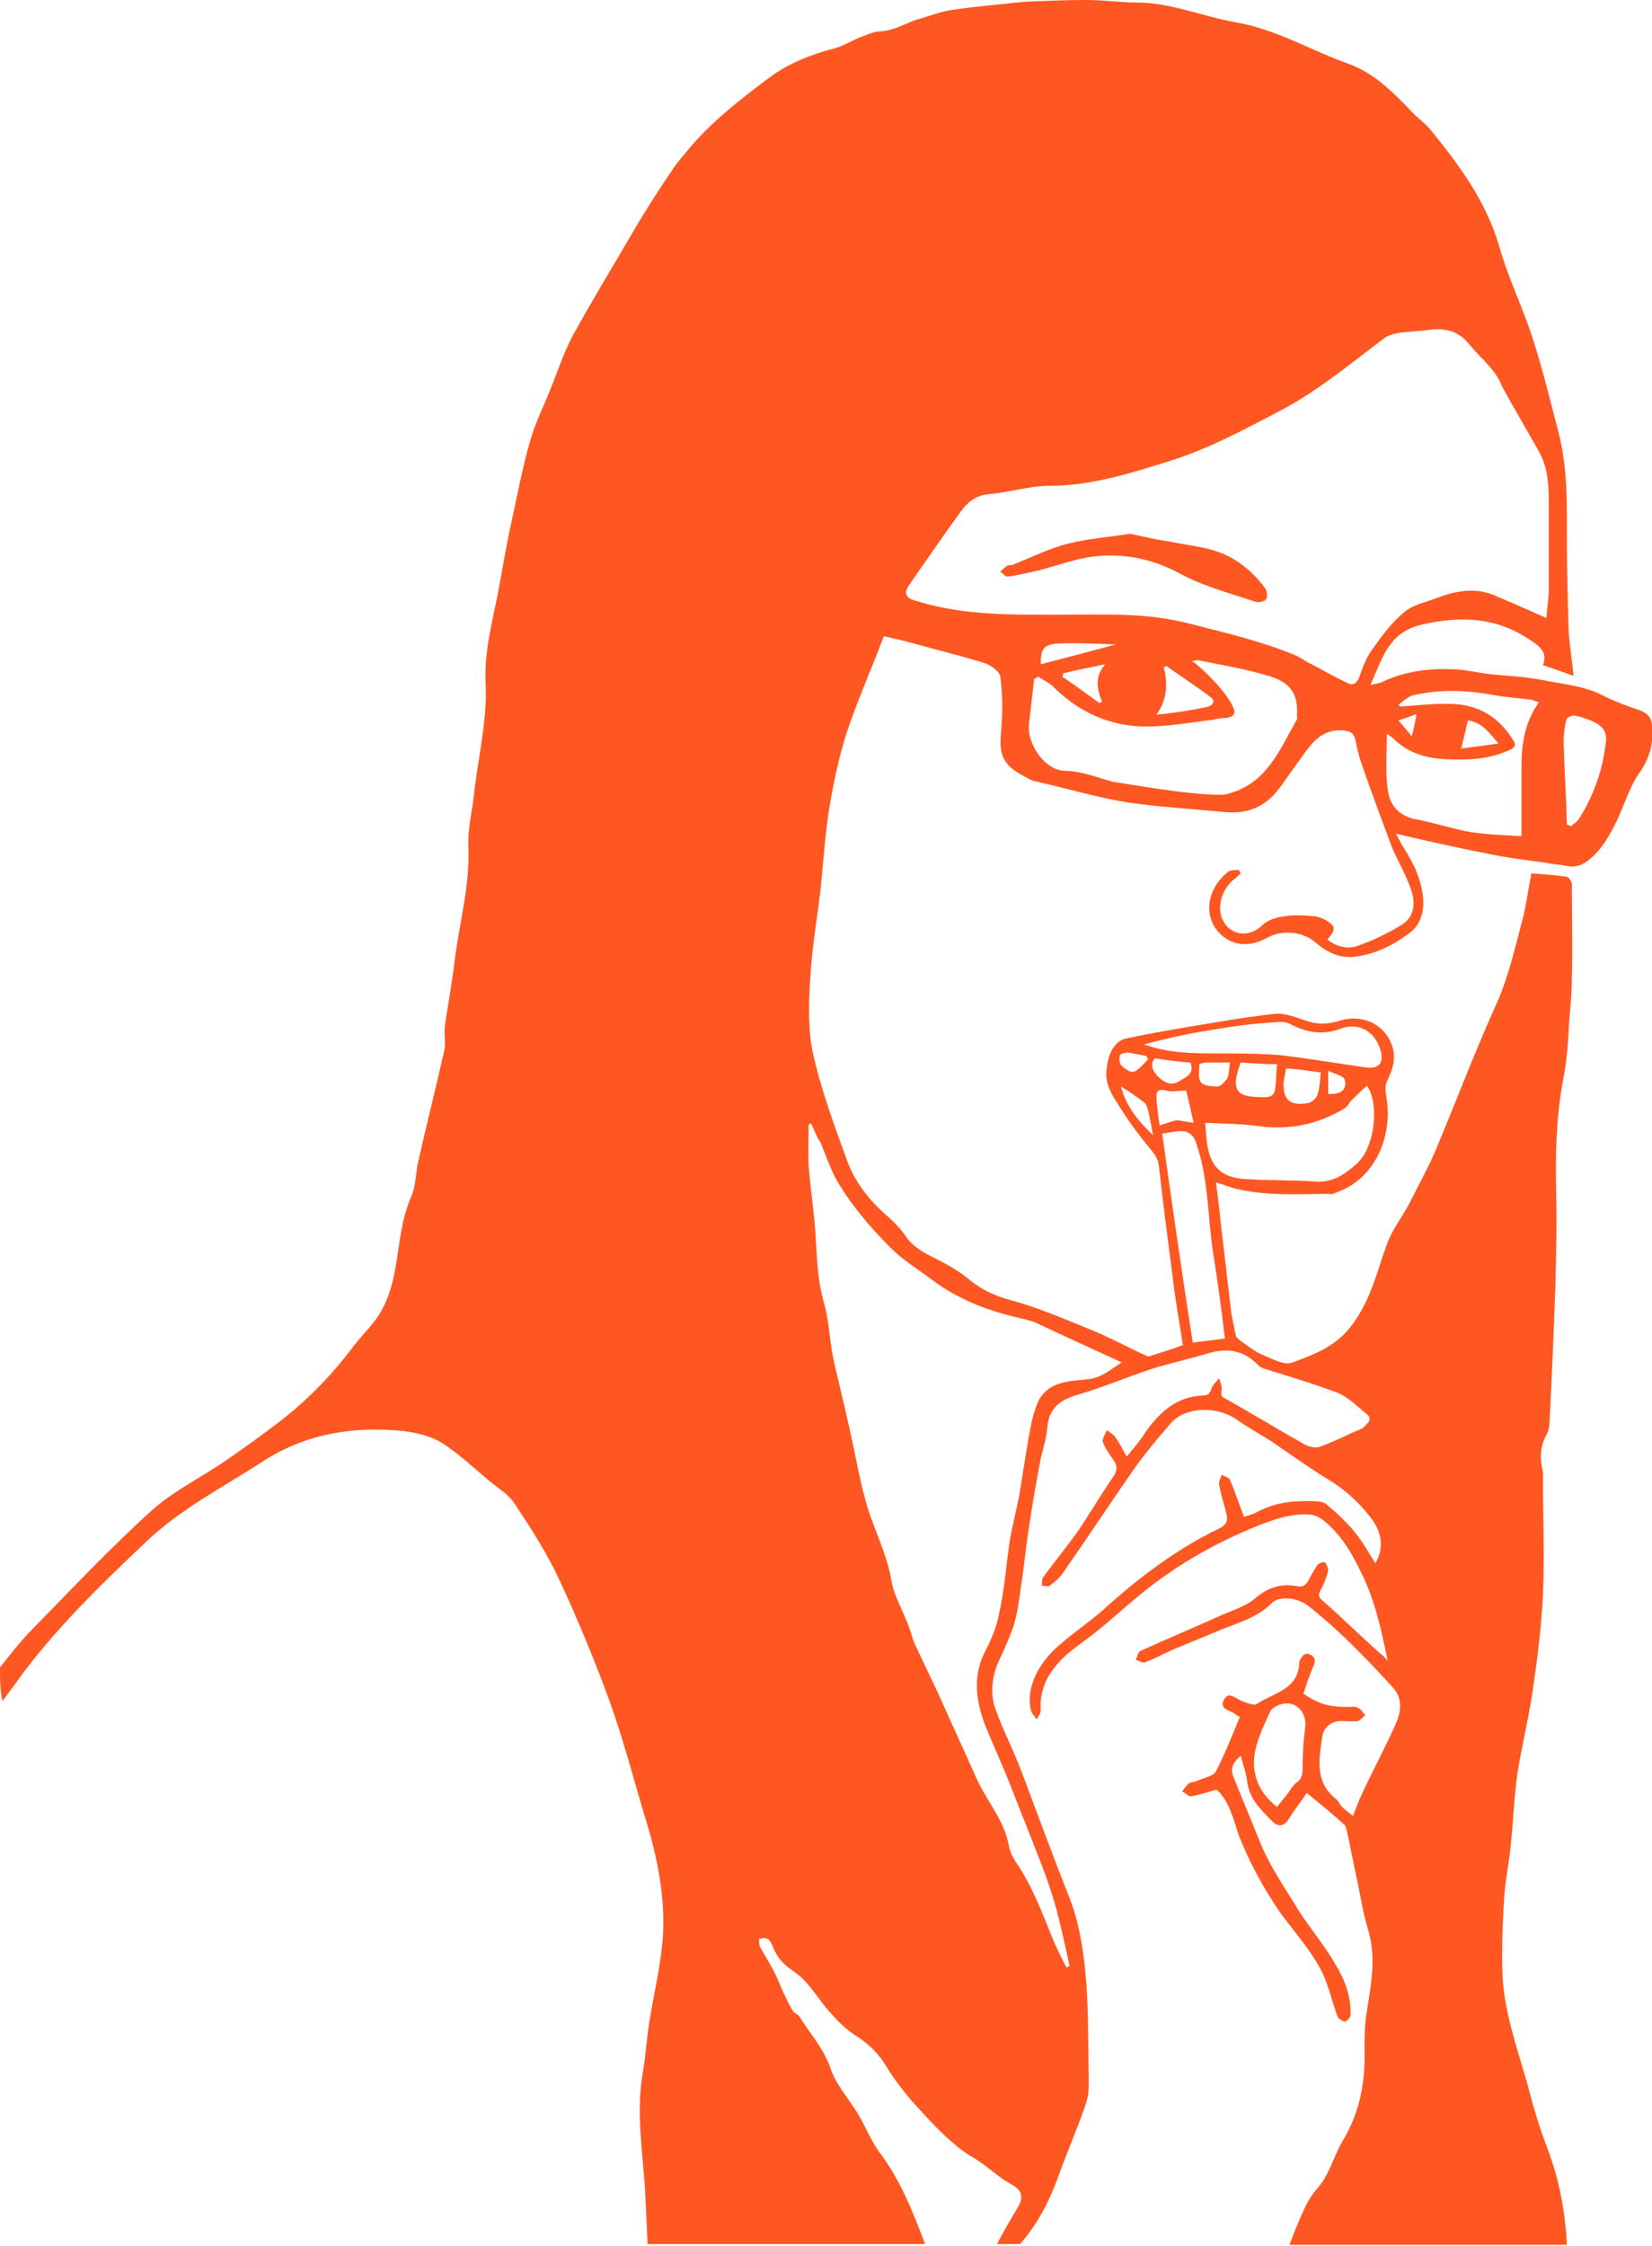 <?xml version="1.0" encoding="utf-8"?>
<!-- Generator: Adobe Illustrator 19.2.0, SVG Export Plug-In . SVG Version: 6.00 Build 0)  -->
<svg version="1.1" id="Layer_1" xmlns="http://www.w3.org/2000/svg" xmlns:xlink="http://www.w3.org/1999/xlink" x="0px" y="0px"
	 viewBox="0 0 200 271.8" style="enable-background:new 0 0 200 271.8;" xml:space="preserve">
<style type="text/css">
	.st0{fill:#FF5722;}
</style>
<g id="biting-a-pencil">
	<path class="st0" d="M0,201.8c1.3-1.6,2.5-3.2,4-4.7c4.8-4.9,9.4-9.8,14.5-14.4c2.6-2.3,5.9-3.9,8.8-5.9c2.2-1.5,4.4-3.1,6.5-4.7
		c3.5-2.7,6.5-5.8,9.1-9.3c1.1-1.4,2.5-2.7,3.3-4.2c0.9-1.6,1.4-3.5,1.7-5.3c0.5-2.9,0.7-5.8,1.9-8.5c0.6-1.4,0.5-3,0.9-4.5
		c1-4.4,2.1-8.8,3.1-13.2c0.2-1-0.1-2.1,0.1-3.2c0.4-2.7,0.9-5.4,1.2-8.1c0.6-4.4,1.8-8.8,1.6-13.3c-0.1-2.2,0.5-4.4,0.7-6.5
		c0.5-4.4,1.6-8.8,1.4-13.3c-0.2-3.6,0.7-7,1.4-10.5c0.6-3.1,1.1-6.3,1.8-9.4c0.7-3.2,1.3-6.4,2.2-9.5c0.6-2.1,1.6-4.1,2.4-6.1
		c0.9-2.2,1.6-4.4,2.7-6.5c2.3-4.2,4.8-8.3,7.2-12.4c1.5-2.6,3.1-5.1,4.8-7.6c0.5-0.8,1.1-1.5,1.7-2.2c2.8-3.5,6.4-6.3,10-9
		c2.5-1.9,5.2-2.9,8.2-3.7c1-0.3,1.8-0.8,2.7-1.2c0.9-0.3,1.8-0.8,2.7-0.8c1.6-0.1,2.9-0.9,4.3-1.4c1.5-0.4,2.9-1,4.4-1.2
		c2.6-0.4,5.2-0.6,7.8-0.9c0.4,0,0.8-0.1,1.2-0.1c2.4-0.1,4.9-0.2,7.3-0.2c2,0,4,0.3,6,0.3c4.1,0,8,1.7,12,2.4
		c4.8,0.8,9.1,3.4,13.6,5c3.1,1.1,5.4,3.4,7.6,5.7c0.7,0.8,1.6,1.4,2.3,2.2c3.5,4.3,6.8,8.7,8.4,14.2c1.1,3.9,2.9,7.5,4.1,11.3
		c1.2,3.7,2.1,7.5,3.1,11.3c1.1,4.3,1,8.6,1,13c0,3.6,0.1,7.2,0.2,10.8c0.1,1.8,0.4,3.5,0.6,5.6c-1.4-0.5-2.5-0.9-3.7-1.3
		c0.6-1.5-0.4-2.3-1.5-3c-4.1-2.8-8.4-3-13.2-1.9c-4.1,1-4.7,4.1-6.2,7.3c0.6-0.1,1-0.2,1.3-0.3c2.7-1.3,5.5-1.7,8.4-1.6
		c1.6,0,3.2,0.4,4.8,0.6c2.1,0.2,4.2,0.3,6.3,0.7c2.5,0.5,5.1,0.7,7.4,1.9c1.4,0.7,3,1.3,4.5,1.8c1,0.4,1.4,1,1.4,2
		c0.2,2-0.3,3.8-1.5,5.5c-1.2,1.7-1.8,3.8-2.7,5.7c-0.9,1.9-1.9,3.7-3.6,5c-0.8,0.6-1.6,0.8-2.6,0.6c-0.9-0.2-1.7-0.2-2.6-0.4
		c-2.3-0.3-4.7-0.6-7-1.1c-3.6-0.7-7.2-1.5-11-2.4c0.4,0.7,0.6,1.2,1,1.8c1.2,1.9,2.1,3.8,2.3,6.1c0.1,1.8-0.4,3.3-1.9,4.3
		c-1.9,1.4-4,2.4-6.4,2.7c-1.8,0.2-3.3-0.5-4.7-1.7c-1.6-1.4-4.1-1.6-5.9-0.6c-2.1,1.2-4.3,1-5.8-0.6c-1.5-1.6-1.6-3.9-0.3-5.9
		c0.4-0.6,0.9-1.1,1.4-1.5c0.3-0.2,0.8-0.2,1.3-0.2c0.1,0.1,0.1,0.3,0.2,0.4c-0.3,0.3-0.6,0.6-0.9,0.8c-1.6,1.4-2.1,3.8-1,5.3
		c1.1,1.6,3.2,1.5,4.5,0.2c0.6-0.6,1.7-1,2.7-1.1c1.2-0.2,2.5-0.1,3.7,0c0.6,0.1,1.3,0.4,1.8,0.8c0.7,0.5,0.6,1-0.3,2
		c1.1,0.9,2.4,1.2,3.6,0.8c1.8-0.6,3.6-1.5,5.3-2.5c1.7-1,1.8-2.8,1.2-4.4c-0.6-1.8-1.6-3.4-2.3-5.1c-1.2-3.2-2.4-6.4-3.5-9.6
		c-0.4-1.1-0.7-2.2-0.9-3.3c-0.2-0.9-0.6-1.1-1.5-1.2c-2.7-0.2-3.9,1.7-5.2,3.5c-1,1.3-1.9,2.8-3,4.1c-1.6,1.8-3.6,2.5-6,2.3
		c-4-0.4-8-0.6-12-1.2c-3.7-0.6-7.3-1.7-10.9-2.5c-0.6-0.1-1.1-0.4-1.6-0.7c-2.5-1.3-3-2.6-2.7-5.4c0.2-2.2,0.2-4.4-0.1-6.6
		c-0.1-0.7-1.3-1.5-2.1-1.7c-2.9-0.9-5.8-1.6-8.7-2.4c-1-0.3-2-0.5-3.3-0.8c-1.5,4-3.3,8-4.6,12c-0.9,2.9-1.5,5.8-2,8.8
		c-0.5,3.1-0.7,6.2-1,9.3c-0.4,3.7-1.1,7.5-1.3,11.2c-0.2,3-0.3,6.2,0.3,9.1c1,4.5,2.6,8.8,4.2,13.2c0.9,2.4,2.5,4.5,4.4,6.2
		c1,0.9,2,1.8,2.7,2.9c1,1.4,2.5,2.1,3.9,2.8c1.4,0.7,2.7,1.5,3.9,2.5c1.5,1.2,3.1,1.9,5,2.4c3.3,0.9,6.5,2.3,9.7,3.6
		c2.2,0.9,4.4,2.1,6.6,3.1c0.1,0.1,0.4,0.1,0.5,0c1.3-0.4,2.6-0.8,3.9-1.3c-0.4-2.7-0.9-5.4-1.2-8c-0.6-4.6-1.2-9.2-1.7-13.7
		c-0.1-0.8-0.5-1.4-1-2c-1.5-1.8-2.9-3.7-4.1-5.7c-0.8-1.2-1.5-2.6-1.2-4.2c0.1-0.8,0.3-1.7,0.8-2.4c0.3-0.5,0.9-1,1.5-1.1
		c2.3-0.5,4.6-0.9,6.9-1.3c3.7-0.6,7.4-1.3,11.2-1.7c1.1-0.1,2.4,0.4,3.6,0.8c1.4,0.5,2.6,0.5,4,0.1c2.9-1,5.8,0.4,6.6,3.2
		c0.4,1.4,0,2.6-0.6,3.9c-0.3,0.5-0.3,1.2-0.2,1.8c0.9,4.7-1.1,10.2-6.2,11.9c-0.2,0.1-0.4,0.2-0.6,0.1c-3.9,0-7.8,0.3-11.7-0.7
		c-0.6-0.2-1.1-0.4-2.1-0.7c0.3,2.1,0.5,4,0.7,5.9c0.4,3.1,0.7,6.2,1.1,9.3c0.1,1.1,0.4,2.2,0.6,3.3c0.1,0.3,0.4,0.5,0.6,0.7
		c0.9,0.6,1.7,1.3,2.7,1.7c1.2,0.5,2.6,1.3,3.6,0.9c2.7-1,5.4-2,7.3-4.7c2.2-3,2.9-6.3,4.1-9.6c0.6-1.7,1.8-3.2,2.7-4.9
		c1-2,2.1-4,3-6c2.5-5.9,4.7-11.8,7.3-17.6c1.7-3.6,2.5-7.4,3.5-11.1c0.4-1.6,0.6-3.3,1-5.3c1.3,0.1,2.7,0.2,4.2,0.4
		c0.3,0,0.7,0.6,0.7,0.9c0,3.8,0.1,7.6,0,11.4c0,2.2-0.3,4.3-0.4,6.5c-0.1,2-0.3,4-0.7,6c-0.8,4.4-0.9,8.8-0.8,13.3
		c0.1,3.8,0,7.7-0.1,11.5c-0.2,5.4-0.4,10.8-0.7,16.2c0,0.6-0.1,1.3-0.4,1.8c-0.7,1.3-0.8,2.6-0.5,4c0.1,0.3,0.1,0.7,0.1,1
		c0,4.8,0.2,9.6,0,14.3c-0.2,4-0.7,8-1.3,12c-0.5,3.3-1.3,6.5-1.8,9.7c-0.4,2.9-0.5,5.8-0.8,8.6c-0.2,2.2-0.7,4.4-0.8,6.5
		c-0.2,3.1-0.3,6.1-0.2,9.2c0.2,4.6,1.8,8.9,3,13.2c0.7,2.7,1.5,5.4,2.5,8c1.4,3.7,2.1,7.6,2.3,11.5c-11.2,0-22.4,0-33.6,0
		c0.5-1.3,1-2.6,1.6-3.9c0.3-0.7,0.6-1.3,1-1.9c0.5-0.8,1.2-1.4,1.7-2.3c0.8-1.4,1.3-3,2.1-4.4c2.1-3.4,2.8-7.1,2.7-11
		c0-1.6,0-3.3,0.3-4.9c0.5-3.2,1.1-6.3,0.2-9.5c-0.7-2.2-1-4.5-1.5-6.7c-0.4-1.8-0.7-3.5-1.1-5.3c-0.1-0.3-0.1-0.7-0.3-0.9
		c-1.4-1.3-2.9-2.5-4.6-3.9c-0.5,0.8-1.4,1.9-2.2,3.2c-0.6,0.9-1.3,0.9-1.9,0.3c-1.4-1.4-2.8-2.7-3.1-4.8c-0.1-1-0.5-2.1-0.8-3.2
		c-0.9,0.8-1.3,1.5-0.9,2.5c1,2.5,2.1,5.1,3.1,7.6c1.2,3.1,3.1,5.8,4.8,8.6c1.4,2.2,3.2,4.3,4.5,6.6c1.1,1.8,1.9,3.9,1.8,6.1
		c0,0.3-0.5,0.8-0.7,0.8c-0.3-0.1-0.8-0.4-0.9-0.7c-0.7-1.9-1.1-4-2.1-5.8c-1.3-2.4-3.2-4.5-4.8-6.7c-2-2.9-3.7-6-5-9.3
		c-0.7-2-1.1-4.1-2.7-5.6c-1,0.3-2,0.6-3,0.8c-0.4,0.1-0.8-0.4-1.2-0.6c0.3-0.3,0.5-0.7,0.9-1c0.2-0.1,0.5-0.1,0.8-0.2
		c0.8-0.4,2.1-0.6,2.4-1.2c1.1-2.1,2-4.4,2.9-6.6c-0.2-0.1-0.4-0.2-0.5-0.3c-0.6-0.5-2.1-0.6-1.4-1.8c0.6-1.1,1.5,0,2.2,0.2
		c0.6,0.2,1.4,0.6,1.8,0.3c2-1.3,5-1.7,5.1-5c0,0,0-0.1,0-0.1c0.3-0.6,0.6-1.2,1.4-0.8c0.7,0.4,0.5,1,0.2,1.6
		c-0.4,1-0.8,2.1-1.1,3.1c1.8,1.2,3,1.6,5.3,1.6c0.4,0,0.9-0.1,1.3,0.1c0.4,0.2,0.6,0.6,0.9,0.9c-0.3,0.2-0.6,0.6-0.9,0.7
		c-0.6,0.1-1.3,0-2,0c-1.2,0-2.1,0.7-2.3,1.8c-0.4,2.7-1,5.5,1.6,7.6c0.4,0.3,0.5,0.8,0.9,1.1c0.3,0.3,0.7,0.6,1.2,1
		c0.4-1,0.7-1.9,1.1-2.7c1.3-2.8,2.8-5.6,4.1-8.5c0.7-1.6,0.8-3.2-0.5-4.5c-3.2-3.5-6.5-6.9-10.2-9.8c-1.2-0.9-3.4-1.2-4.3-0.3
		c-1.8,1.8-4.1,2.4-6.3,3.3c-1.9,0.8-3.9,1.6-5.8,2.4c-1.1,0.5-2.2,1.1-3.3,1.5c-0.3,0.1-0.7-0.2-1.1-0.3c0.2-0.4,0.3-1,0.6-1.1
		c3.1-1.4,6.2-2.7,9.3-4.1c1.5-0.7,3.3-1.2,4.5-2.2c1.6-1.4,3.3-1.9,5.2-1.5c0.7,0.1,1-0.2,1.3-0.7c0.3-0.6,0.7-1.3,1.1-1.9
		c0.2-0.2,0.7-0.4,0.9-0.3c0.2,0.2,0.4,0.7,0.4,1c-0.2,0.8-0.5,1.6-0.9,2.3c-0.4,0.7-0.2,1,0.3,1.4c2.4,2.1,4.7,4.4,7.1,6.5
		c0.3,0.2,0.5,0.5,0.7,0.7c-0.7-3.4-1.4-6.7-2.8-9.8c-1.2-2.6-2.6-5.3-5-7.2c-0.5-0.4-1.2-0.7-1.8-0.7c-2.2-0.1-4.2,0.6-6.2,1.4
		c-5.2,2.1-10.1,4.9-14.4,8.5c-1.6,1.3-3,2.6-4.6,3.9c-1.3,1.1-2.7,2-4,3.1c-2,1.8-3.4,3.9-3.2,6.8c0,0.4-0.3,0.7-0.5,1.1
		c-0.2-0.3-0.6-0.7-0.7-1.1c-0.7-3.3,1.5-6.3,3.7-8.1c1.6-1.4,3.4-2.6,5-4c4.3-3.9,8.9-7.4,14.1-9.9c0.8-0.4,1.1-0.9,0.9-1.7
		c-0.3-1.2-0.7-2.4-0.9-3.6c-0.1-0.4,0.2-0.8,0.3-1.2c0.3,0.2,0.9,0.3,1,0.6c0.6,1.4,1.1,2.9,1.7,4.5c0.5-0.2,1.1-0.3,1.6-0.6
		c2.2-1.2,4.6-1.4,7-1.3c0.4,0,1,0.1,1.3,0.3c1.2,1,2.4,2.1,3.4,3.3c1,1.2,1.8,2.6,2.6,3.9c0.9-1.5,1.1-3.5-0.7-5.7
		c-1.4-1.8-3.1-3.3-5.1-4.5c-2.3-1.4-4.5-3-6.7-4.5c-1.4-0.9-2.9-1.7-4.3-2.7c-2.5-1.7-6.2-1.5-7.9,0.4c-1.5,1.7-3,3.5-4.3,5.3
		c-3,4.3-5.9,8.7-8.9,13c-0.4,0.6-1,1-1.5,1.4c-0.2,0.2-0.7,0-1,0c0.1-0.3,0-0.8,0.2-1c1.3-1.8,2.7-3.5,4-5.3
		c1.6-2.3,2.9-4.6,4.5-6.9c0.5-0.8,0.5-1.3,0-2c-0.5-0.7-1-1.4-1.3-2.2c-0.1-0.3,0.3-0.9,0.5-1.4c0.4,0.3,0.8,0.5,1,0.8
		c0.5,0.7,0.9,1.5,1.4,2.4c0.9-1.1,1.7-2,2.3-3c1.7-2.4,3.8-4.3,7-4.4c0.6,0,0.8-0.3,1-0.9c0.1-0.4,0.6-0.8,0.9-1.2
		c0.1,0.5,0.4,1,0.3,1.5c-0.1,0.6,0,0.8,0.5,1c3.2,1.8,6.3,3.7,9.5,5.5c0.5,0.3,1.4,0.5,1.9,0.3c1.7-0.6,3.4-1.5,5.1-2.2
		c0.2-0.1,0.3-0.3,0.4-0.4c0.6-0.4,0.7-1,0.1-1.4c-1.1-0.9-2.2-2-3.4-2.5c-2.9-1.1-5.9-2-8.8-2.9c-0.3-0.1-0.6-0.2-0.8-0.4
		c-1.6-1.7-3.5-2.2-5.8-1.6c-2.3,0.7-4.6,1.2-6.9,1.9c-3.1,1-6.1,2.3-9.2,3.2c-2.1,0.6-3.5,1.6-3.7,3.9c-0.1,1.3-0.5,2.6-0.8,3.8
		c-0.5,2.7-1,5.4-1.4,8.2c-0.4,2.4-0.6,4.9-1,7.3c-0.2,1.6-0.4,3.2-0.9,4.8c-0.5,1.5-1.2,3-1.9,4.5c-0.7,1.7-0.9,3.6-0.4,5.2
		c0.9,2.7,2.3,5.3,3.3,8c1.9,5,3.7,10,5.7,15c1.2,3,1.7,6.1,2,9.2c0.4,4,0.3,8.1,0.4,12.1c0,1.2,0.1,2.5-0.3,3.7c-1,3-2.3,5.9-3.4,9
		c-1.1,3-2.5,5.7-4.6,8.1c-0.9,0-1.9,0-2.8,0c0.8-1.5,1.6-2.9,2.5-4.4c0.8-1.3,0.5-2.2-0.9-2.9c-0.5-0.3-1-0.6-1.5-1
		c-0.9-0.7-1.8-1.4-2.7-2c-0.3-0.2-0.7-0.4-1-0.6c-2.6-1.8-4.6-4.1-6.7-6.4c-1.1-1.3-2.2-2.7-3.1-4.2c-0.9-1.5-2-2.6-3.5-3.6
		c-1.2-0.7-2.2-1.7-3.1-2.7c-1.6-1.7-2.6-3.8-4.6-5.2c-1.1-0.7-2-1.6-2.5-2.9c-0.2-0.5-0.5-1.5-1.7-1c0,0.3,0,0.7,0.1,0.9
		c0.6,1.1,1.3,2.2,1.9,3.4c0.4,0.8,0.7,1.7,1.1,2.5c0.3,0.6,0.6,1.3,1,1.9c0.2,0.3,0.6,0.4,0.8,0.7c1.3,2.1,3,3.9,3.8,6.4
		c0.7,1.9,2.2,3.6,3.3,5.4c0.9,1.5,1.5,3.1,2.5,4.5c2.6,3.4,4.1,7.3,5.6,11.2c-11.2,0-22.4,0-33.6,0c-0.1-2.2-0.2-4.3-0.3-6.5
		c-0.3-4.7-1.1-9.4-0.3-14.1c0.4-2.3,0.5-4.6,0.9-6.8c0.5-3,1.2-6,1.5-9.1c0.4-4.7-0.4-9.3-1.7-13.8c-1.6-5.2-2.9-10.4-4.7-15.4
		c-1.8-4.9-3.8-9.8-6-14.5c-1.5-3.3-3.5-6.4-5.5-9.4c-0.7-1.1-2-1.9-3-2.7c-1.9-1.6-3.7-3.3-5.7-4.6c-1.4-0.9-3.2-1.3-4.8-1.5
		c-6-0.6-11.8,0.3-17,3.7c-4.8,3.1-9.9,5.7-14.1,9.7c-5.7,5.4-11.4,10.9-16,17.4c-0.5,0.7-1,1.3-1.4,1.9C0,204.6,0,203.2,0,201.8z
		 M187.2,74.8c0.1-1.1,0.3-2.3,0.3-3.6c0-3.5,0-6.9,0-10.4c0-2.1-0.1-4.1-1.1-6c-1.2-2.1-2.4-4.2-3.6-6.3c-0.4-0.8-0.9-1.5-1.2-2.3
		c-0.9-1.8-2.5-3-3.7-4.5c-1.3-1.6-2.8-2-4.7-1.8c-1.3,0.2-2.6,0.2-3.9,0.4c-0.6,0.1-1.3,0.3-1.8,0.7c-4,3-7.8,6.2-12.3,8.6
		c-4.4,2.3-8.8,4.7-13.6,6.2c-4.8,1.5-9.5,3-14.6,3c-2.4,0-4.8,0.8-7.2,1c-1.5,0.1-2.6,0.9-3.4,2c-2.2,3-4.3,6.1-6.4,9.1
		c-0.5,0.7-0.4,1.4,0.5,1.7c0.3,0.1,0.7,0.2,1,0.3c5.5,1.6,11.1,1.5,16.7,1.5c5.3,0,10.6-0.3,15.9,1.1c4.3,1.1,8.6,2.1,12.7,3.8
		c0.7,0.3,1.3,0.8,2,1.1c1.5,0.8,2.9,1.6,4.4,2.3c0.6,0.3,1,0,1.3-0.6c0.4-1.1,0.8-2.3,1.5-3.3c1.2-1.7,2.4-3.4,4-4.7
		c1-0.9,2.6-1.2,3.9-1.7c2.3-0.9,4.6-1.3,6.9-0.4C182.9,72.9,185,73.8,187.2,74.8z M98.2,136c-0.1,0-0.2,0.1-0.3,0.1
		c0,1.7-0.1,3.4,0,5c0.2,2.6,0.6,5.2,0.8,7.8c0.2,2.9,0.2,5.7,1,8.6c0.7,2.3,0.7,4.7,1.2,7c0.6,2.7,1.3,5.5,1.9,8.2
		c0.8,3.4,1.3,6.9,2.4,10.3c0.9,2.7,2.2,5.3,2.7,8.2c0.3,1.9,1.4,3.7,2.1,5.6c0.3,0.8,0.5,1.7,0.9,2.5c0.9,1.9,1.8,3.8,2.7,5.7
		c1.5,3.4,3.1,6.8,4.6,10.2c1.2,2.7,3.3,5,3.9,8c0.1,0.8,0.5,1.6,0.9,2.2c2,2.9,3.2,6.2,4.5,9.4c0.5,1.1,1,2.2,1.6,3.3
		c0.1,0,0.2-0.1,0.4-0.1c-0.5-2.3-1-4.6-1.6-6.9c-0.5-1.8-1.1-3.6-1.8-5.4c-1.3-3.4-2.7-6.8-4-10.2c-0.9-2.2-1.9-4.4-2.8-6.6
		c-1.1-2.9-1.6-5.9-0.1-8.9c0.8-1.5,1.5-3.2,1.8-4.9c0.6-2.7,0.8-5.5,1.2-8.3c0.3-1.9,0.8-3.8,1.2-5.8c0.5-3,0.9-6,1.5-8.9
		c0.2-0.9,0.5-1.9,0.9-2.7c1.4-2.4,4-2.2,6.2-2.5c1.6-0.3,2.5-1.2,3.8-2c-3.7-1.7-7.2-3.3-10.6-4.9c-0.3-0.1-0.7-0.2-1-0.3
		c-4.2-0.9-8.1-2.3-11.5-4.9c-1.6-1.2-3.4-2.3-4.8-3.7c-2.6-2.6-5-5.4-6.8-8.6c-0.7-1.4-1.2-2.9-1.8-4.3
		C98.9,137.7,98.6,136.8,98.2,136z M125.7,81.9c-0.2,0.1-0.3,0.2-0.5,0.3c-0.2,1.7-0.4,3.5-0.6,5.2c-0.4,2.5,1.8,5.8,4.3,5.9
		c1.9,0,3.6,0.7,5.4,1.2c0.3,0.1,0.7,0.2,1,0.2c2.4,0.4,4.9,0.8,7.3,1.1c1.7,0.2,3.5,0.4,5.2,0.4c0.7,0,1.4-0.3,2-0.5
		c3.9-1.6,5.3-5.3,7.2-8.6c0.1-0.1,0-0.3,0-0.5c0.2-2.5-0.7-3.9-3.1-4.7c-2.9-0.9-5.9-1.4-8.9-2c-0.2,0-0.4,0.1-0.7,0.1
		c1.6,1.1,4.2,3.9,4.9,5.4c0.5,1,0.2,1.4-0.9,1.5c-0.5,0-0.9,0.1-1.4,0.2c-2.3,0.3-4.7,0.7-7,0.8c-4.7,0.3-8.8-1.3-12.2-4.6
		C127.2,82.7,126.4,82.4,125.7,81.9z M169.3,85.3c0.1,0.1,0.1,0.1,0.2,0.2c2.1-0.1,4.2-0.4,6.3-0.3c3.2,0.1,5.7,1.6,7.4,4.4
		c0.4,0.6,0.2,0.9-0.5,1.2c-2.4,1.1-4.9,1.2-7.5,1.1c-2.4-0.1-4.7-0.7-6.5-2.5c-0.2-0.2-0.4-0.3-0.8-0.6c0,2.4-0.2,4.5,0.1,6.7
		c0.2,1.8,1.2,3.3,3.6,3.7c2.1,0.4,4.2,1.1,6.4,1.5c2,0.3,4.1,0.4,6.2,0.5c0-3,0-5.7,0-8.4c0-2.8,0.4-5.4,2.1-7.8
		c-0.4-0.1-0.6-0.2-0.8-0.3c-1.6-0.2-3.2-0.3-4.8-0.6c-3.3-0.6-6.5-0.7-9.8,0.1C170.4,84.4,169.8,84.9,169.3,85.3z M165.5,131.4
		c-0.7,0.6-1.3,1.2-1.9,1.8c-0.3,0.3-0.5,0.8-0.9,1c-3.2,1.9-6.6,2.6-10.3,2.1c-2.2-0.3-4.3-0.3-6.5-0.4c0.1,0.7,0.1,1.5,0.2,2.3
		c0.4,3,1.7,4.3,4.6,4.5c2.8,0.2,5.6,0.1,8.3,0.3c2.2,0.2,3.6-0.7,5.2-2.1C166.5,138.9,167,133.6,165.5,131.4z M140.7,137.2
		c1.2,8.6,2.4,16.9,3.7,25.3c1.4-0.2,2.7-0.3,3.9-0.5c-0.4-3.2-0.8-6.4-1.3-9.5c-0.8-4.6-0.6-9.4-2.1-13.9c-0.3-1.1-0.9-1.7-1.9-1.7
		C142.3,136.9,141.5,137.1,140.7,137.2z M138.5,126.4c3,1.1,6,1.1,9.1,1.1c2.4,0,4.9,0,7.3,0.2c3.5,0.4,7,1,10.5,1.5
		c1.6,0.2,2.2-0.6,1.7-2.2c-0.7-2.2-2.6-3.3-4.8-2.5c-2.1,0.8-3.9,0.5-5.8-0.4c-0.5-0.3-1.1-0.5-1.7-0.4c-2,0.1-3.9,0.3-5.9,0.6
		c-1.9,0.3-3.9,0.6-5.8,1C141.7,125.6,140.1,126,138.5,126.4z M154.6,218.7c0.4-0.5,0.8-1,1.2-1.5c0.4-0.5,0.7-1.1,1.1-1.4
		c0.8-0.5,0.8-1.2,0.8-2c0-1.5,0.1-3.1,0.3-4.6c0.3-1.7-0.9-3.3-2.6-3c-0.6,0.1-1.4,0.5-1.6,0.9c-0.7,1.5-1.4,3-1.8,4.6
		C151.4,214.4,152.2,216.8,154.6,218.7z M189.7,99.8c0.2,0.1,0.3,0.1,0.5,0.2c0.3-0.3,0.7-0.5,0.9-0.8c1.8-2.8,2.9-5.9,3.3-9.2
		c0.2-1.4-0.3-2.1-1.6-2.7c-0.7-0.3-1.5-0.6-2.3-0.7c-0.3,0-0.9,0.3-0.9,0.6c-0.2,0.9-0.3,1.8-0.3,2.6
		C189.4,93.1,189.6,96.4,189.7,99.8z M141.2,80.6c-0.1,0.1-0.2,0.1-0.3,0.2c0.5,2,0.4,3.9-0.9,5.7c2.1-0.2,4-0.5,6-0.9
		c0.6-0.1,1.3-0.6,0.6-1.2C144.9,83.1,143,81.9,141.2,80.6z M150.2,128.6c-1.4,3.8-0.2,4.2,3,4.2c0.8,0,1.1-0.4,1.2-1.1
		c0.1-0.9,0.1-1.8,0.2-2.9C153.1,128.8,151.7,128.7,150.2,128.6z M159.9,129.8c-0.9-0.1-1.5-0.2-2.2-0.3c-0.7-0.1-1.3-0.1-2-0.2
		c-0.1,0.6-0.2,1.1-0.3,1.6c-0.1,2.2,0.7,3,3,2.6c0.4-0.1,1-0.6,1.1-1C159.8,131.6,159.8,130.7,159.9,129.8z M143.6,132
		c-0.9,0-1.7,0.2-2.4,0c-1.1-0.3-1.2,0.2-1.2,0.9c0.1,1.1,0.2,2.2,0.4,3.3c0.8-0.2,1.4-0.5,2-0.6c0.6,0,1.3,0.2,2.1,0.3
		C144.2,134.5,143.9,133.2,143.6,132z M126,80.4c3.1-0.8,6.1-1.6,9.1-2.4c-2.4-0.1-4.9-0.2-7.3-0.1C126.3,78.1,126,78.6,126,80.4z
		 M133.1,85.1c0.1-0.1,0.2-0.1,0.3-0.2c-0.6-1.5-0.9-3,0.4-4.5c-1.9,0.4-3.5,0.7-5.1,1.1c0,0.1,0,0.3-0.1,0.4
		C130.1,82.9,131.6,84,133.1,85.1z M139.8,128.1c-0.7,0.8-0.1,1.7,0.4,2.2c0.6,0.6,1.5,1.2,2.5,0.6c0.8-0.5,2-0.9,1.4-2.3
		C142.6,128.5,141.3,128.3,139.8,128.1z M148.9,128.6c-1.1,0-2,0-2.9,0c-0.3,0-0.8,0.2-0.8,0.2c0,0.8-0.2,1.7,0.2,2.2
		c0.3,0.4,1.3,0.5,2,0.5c0.4,0,0.9-0.6,1.2-1C148.8,130,148.8,129.4,148.9,128.6z M176.9,90.6c1.5-0.2,3-0.4,4.5-0.6
		c-1.5-1.9-2.3-2.6-3.7-2.8C177.5,88.2,177.2,89.3,176.9,90.6z M139.6,137.4c-0.2-1.1-0.4-2.1-0.6-3c-0.1-0.3-0.2-0.7-0.4-0.9
		c-0.9-0.7-1.9-1.4-2.9-2C136.3,133.8,137.7,135.6,139.6,137.4z M139,128.2c-0.1-0.1-0.1-0.2-0.2-0.4c-0.7-0.1-1.5-0.3-2.2-0.4
		c-0.3,0-0.9,0.1-1,0.3c-0.1,0.3-0.1,0.9,0.1,1.2c0.4,0.4,1.2,1,1.6,0.8C138,129.4,138.5,128.7,139,128.2z M160.8,132.4
		c1.5,0.1,2.3-0.5,2-1.7c-0.1-0.5-1.2-0.7-2-1.1C160.8,130.8,160.8,131.6,160.8,132.4z M171.5,86.4c-0.7,0.3-1.3,0.5-2.2,0.8
		c0.7,0.8,1.2,1.4,1.6,1.9C171.2,88.2,171.3,87.4,171.5,86.4z"/>
	<path class="st0" d="M136.8,64.6c1.5,0.3,3,0.7,4.5,0.9c1.5,0.3,3,0.5,4.4,0.8c3.1,0.6,5.5,2.3,7.4,4.8c0.3,0.4,0.4,1.1,0.2,1.4
		c-0.2,0.3-1,0.5-1.4,0.3c-3-1-6.1-1.8-8.9-3.3c-3.3-1.8-6.6-2.5-10.1-2.2c-2.4,0.2-4.7,1.1-7,1.7c-1.3,0.3-2.6,0.6-3.9,0.8
		c-0.3,0-0.6-0.4-0.9-0.6c0.3-0.3,0.5-0.5,0.8-0.7c0.1-0.1,0.4-0.1,0.6-0.1c2.3-0.9,4.4-2,6.8-2.6C131.7,65.2,134.3,65,136.8,64.6z"
		/>
</g>
</svg>
